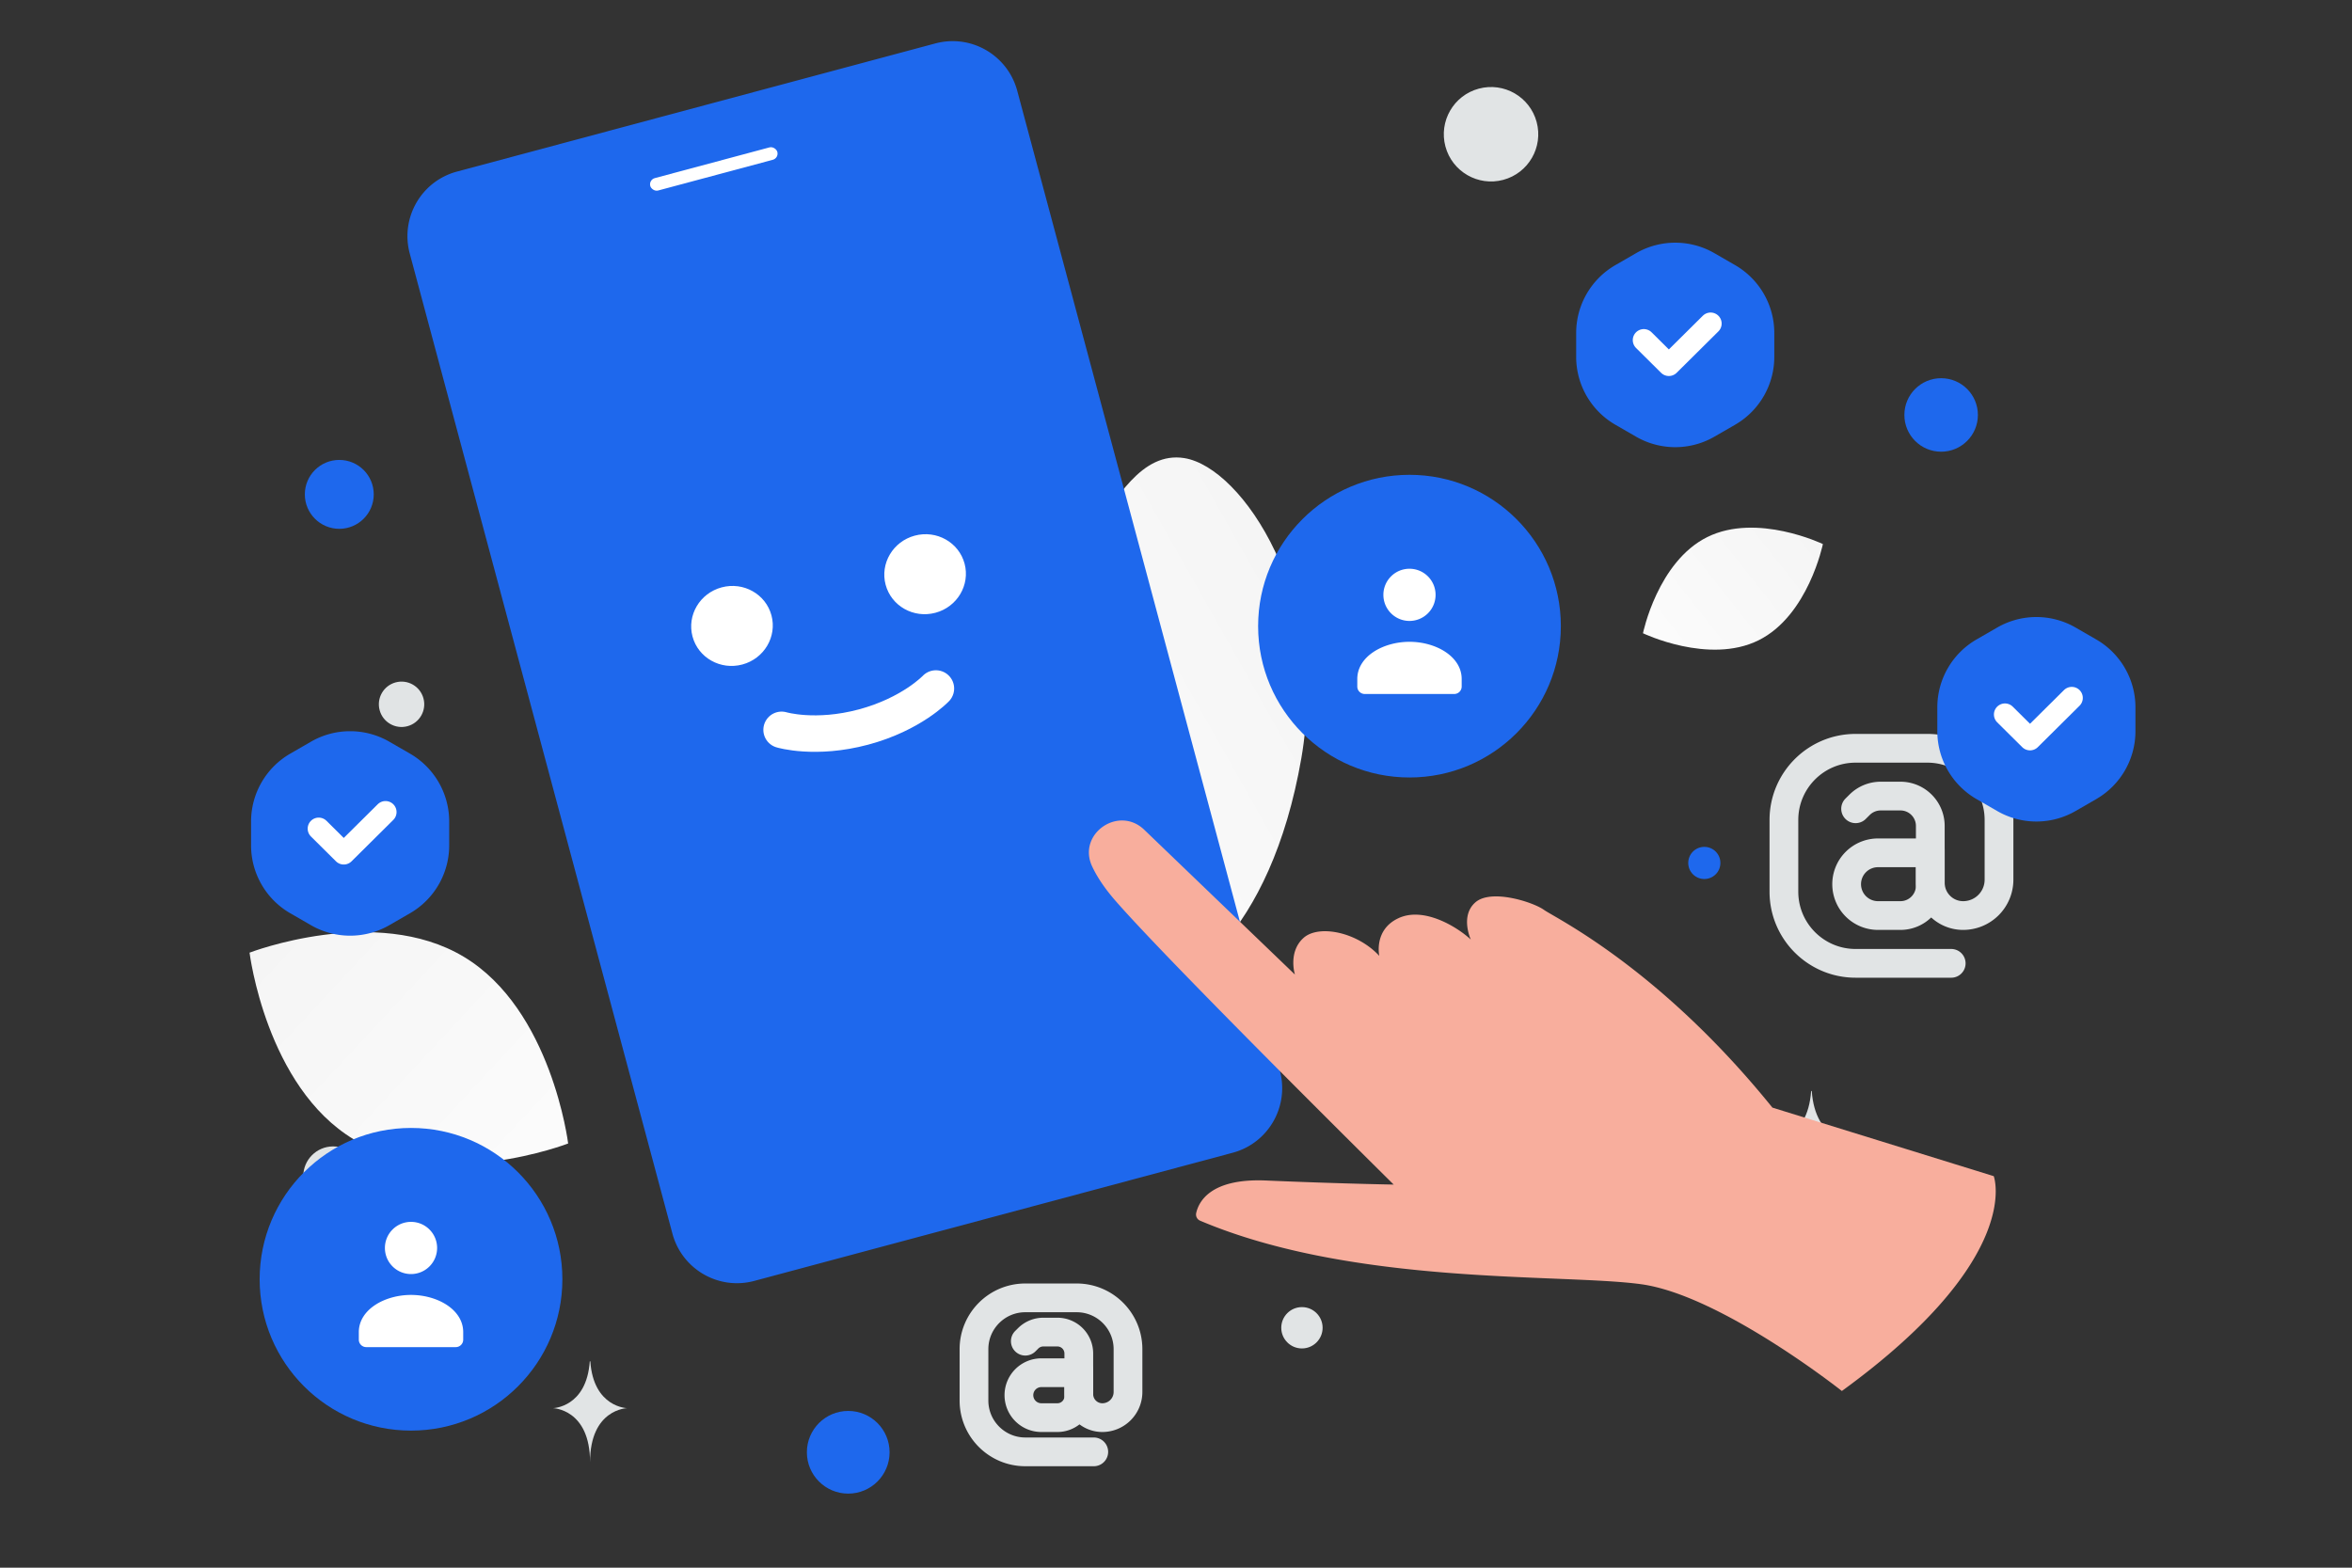<svg width="900" height="600" viewBox="0 0 900 600" fill="none" xmlns="http://www.w3.org/2000/svg"><rect x="0" y="0" width="900" height="600" fill="#333333" stroke="none"/><path fill="transparent" d="M0 0h900v600H0z"/><path d="M433.318 378.941c-18.216-3.987-26.162-22.436-32.51-53.933-4.77-23.689-9.427-45.198-3.879-72.027 3.877-18.777 11.873-35.138 20.575-47.951 9.426-13.884 19.403-32.296 35.667-29.704 22.342 3.566 55.407 53.419 44.801 114.819-11.659 67.45-46.849 92.701-64.654 88.796z" fill="url(#a)"/><path d="M672.92 245.058c-19.006 9.428-44.231-2.695-44.231-2.695s5.607-27.402 24.622-36.817c19.006-9.427 44.221 2.682 44.221 2.682s-5.606 27.402-24.612 36.83z" fill="url(#b)"/><path d="M135.462 436.125c33.656 20.172 81.942 1.525 81.942 1.525s-6.314-51.344-39.99-71.492c-33.656-20.172-81.921-1.548-81.921-1.548s6.313 51.344 39.969 71.515z" fill="url(#c)"/><circle cx="742.781" cy="158.815" r="14.065" transform="rotate(180 742.781 158.815)" fill="#1E68ED"/><circle cx="324.576" cy="555.829" r="15.823" transform="rotate(180 324.576 555.829)" fill="#1E68ED"/><circle r="13.185" transform="matrix(-1 0 0 1 129.83 189.211)" fill="#1E68ED"/><circle r="6.153" transform="matrix(-1 0 0 1 652.163 330.272)" fill="#1E68ED"/><circle r="7.911" transform="matrix(-1 0 0 1 498.19 508.177)" fill="#E1E4E5"/><circle r="11.427" transform="matrix(-1 0 0 1 127.472 450.192)" fill="#E1E4E5"/><circle r="8.697" transform="matrix(-1 0 0 1 240.108 105.114)" fill="#E1E4E5"/><circle r="9.669" transform="matrix(-1 0 0 1 349.095 377.63)" fill="#E1E4E5"/><circle r="8.683" transform="scale(1 -1) rotate(-75 -98.817 -234.901)" fill="#E1E4E5"/><circle r="11.551" transform="matrix(-1 0 0 1 374.146 85.246)" fill="#E1E4E5"/><ellipse rx="8.886" ry="7.108" transform="matrix(-1 0 0 1 571.127 419.301)" fill="#E1E4E5"/><circle r="18.071" transform="scale(1 -1) rotate(-75 251.794 -397.468)" fill="#E1E4E5"/><path d="M693.041 417.563h.232c1.377 19.503 15.881 19.803 15.881 19.803s-15.994.312-15.994 22.847c0-22.535-15.994-22.847-15.994-22.847s14.498-.3 15.875-19.803zM225.679 521.021h.206c1.221 17.651 14.091 17.923 14.091 17.923s-14.192.283-14.192 20.679c0-20.396-14.192-20.679-14.192-20.679s12.865-.272 14.087-17.923z" fill="#E1E4E5"/><path d="M366.724 15.835a25.29 25.29 0 0 0-1.697-.084c-.188-.003-.374-.01-.561-.008a36.55 36.55 0 0 0-1.197.032c-.191.008-.38.022-.572.037a31.658 31.658 0 0 0-1.186.114 28.307 28.307 0 0 0-1.191.171c-.261.044-.523.095-.784.148-.137.028-.275.05-.412.082-.399.087-.799.183-1.199.29L174.848 65.672a24.859 24.859 0 0 0-3.682 1.293c-.391.172-.779.353-1.157.542-9.874 4.94-15.569 15.852-13.767 26.96.138.855.322 1.71.551 2.564l81.833 305.408 18.671 69.678c2.869 10.71 12.099 18.01 22.523 18.91.046.005.092.006.138.008.516.041 1.036.066 1.555.074.188.004.374.01.564.008a38.703 38.703 0 0 0 1.197-.032c.191-.008.38-.022.572-.037.214-.015.428-.032.64-.055.183-.018.362-.038.544-.058a30.492 30.492 0 0 0 1.19-.172c.261-.044.523-.094.784-.147.137-.029.275-.051.412-.082.399-.088.799-.183 1.199-.29l183.08-49.057a25.85 25.85 0 0 0 2.491-.803c11.301-4.295 18.057-16.032 16.117-27.994a25.682 25.682 0 0 0-.551-2.565L407.92 104.423l-18.67-69.678c-2.875-10.71-12.106-18.009-22.526-18.91z" fill="#1E68ED"/><rect x="248.19" y="68.803" width="50.34" height="4.911" rx="2.456" transform="rotate(-15 248.19 68.803)" fill="#fff"/><path d="M299.078 279.33s12.899 3.872 31.356-1.074c18.457-4.945 27.692-14.748 27.692-14.748" stroke="#fff" stroke-width="13.962" stroke-linecap="round" stroke-linejoin="round"/><ellipse cx="280.098" cy="239.566" rx="15.637" ry="15.282" transform="rotate(-15 280.098 239.566)" fill="#fff"/><ellipse cx="353.994" cy="219.765" rx="15.637" ry="15.282" transform="rotate(-15 353.994 219.765)" fill="#fff"/><path d="M704.795 532.373s-46.286-36.659-76.786-40.862c-30.178-4.157-109.729.717-168.759-24.306a2.575 2.575 0 0 1-1.531-2.905c.937-4.273 5.367-13.371 26.648-12.488 27.701 1.196 48.933 1.562 48.933 1.562s-85.098-84.115-106.462-108.622c-4.22-4.837-7.073-9.199-8.933-13.165-5.795-12.37 10.102-23.48 19.95-14.009l57.644 55.406s-2.725-8.684 3.363-14.073c5.771-5.082 20.389-2.281 28.926 6.924 0 0-2.239-10.008 7.383-14.443 9.622-4.434 22.264 3.228 27.628 8.199 0 0-4.206-9.083 1.803-14.273 6.008-5.19 21.939-.132 26.214 2.921 4.274 3.054 44.171 22.154 87.399 75.676l84.696 26.233s11.855 31.343-58.116 82.225z" fill="#F8AE9D"/><path d="M738.634 326.401h-20.005a11.998 11.998 0 0 0-12.002 12.002v0a12 12 0 0 0 12.002 12.001h8.575c6.313 0 11.43-5.117 11.43-11.43v-22.861c0-6.313-5.117-11.43-11.43-11.43h-7.547c-3.03 0-5.936 1.203-8.081 3.343l-1.523 1.513" stroke="#E1E4E5" stroke-width="11" stroke-linecap="round" stroke-linejoin="round"/><path d="M746.634 368.697h-36.581c-15.151 0-27.434-12.283-27.434-27.434v-27.439c0-15.152 12.283-27.434 27.434-27.434h27.439c15.152 0 27.434 12.282 27.434 27.434v22.866a13.713 13.713 0 0 1-13.719 13.714v0c-6.944 0-12.573-5.629-12.573-12.572v-12.573M412.806 525.381h-14.325a8.587 8.587 0 0 0-8.593 8.594v0a8.589 8.589 0 0 0 8.593 8.593h6.141a8.184 8.184 0 0 0 8.184-8.185v-16.369a8.185 8.185 0 0 0-8.184-8.185h-5.404a8.2 8.2 0 0 0-5.787 2.394l-1.09 1.083" stroke="#E1E4E5" stroke-width="11" stroke-linecap="round" stroke-linejoin="round"/><path d="M418.534 555.667h-26.193c-10.849 0-19.644-8.795-19.644-19.644v-19.648c0-10.849 8.795-19.644 19.644-19.644h19.648c10.849 0 19.644 8.795 19.644 19.644v16.373a9.818 9.818 0 0 1-9.824 9.82v0a9.002 9.002 0 0 1-9.003-9.002v-9.003" stroke="#E1E4E5" stroke-width="11" stroke-linecap="round" stroke-linejoin="round"/><circle r="57.92" transform="matrix(-1 0 0 1 539.344 239.647)" fill="#1E68ED"/><path fill-rule="evenodd" clip-rule="evenodd" d="M559.316 259.912v2.85a2.852 2.852 0 0 1-2.853 2.849h-34.238a2.852 2.852 0 0 1-2.853-2.849v-2.896c0-8.624 9.866-14.227 19.972-14.227 10.106 0 19.972 5.606 19.972 14.227m-12.911-39.264c3.9 3.9 3.9 10.223 0 14.123-3.9 3.9-10.223 3.9-14.123 0-3.9-3.9-3.9-10.223 0-14.123 3.9-3.9 10.223-3.9 14.123 0z" fill="#fff"/><circle r="57.92" transform="matrix(-1 0 0 1 157.275 489.618)" fill="#1E68ED"/><path fill-rule="evenodd" clip-rule="evenodd" d="M177.248 509.882v2.85a2.853 2.853 0 0 1-2.853 2.85h-34.239a2.853 2.853 0 0 1-2.853-2.85v-2.896c0-8.624 9.867-14.227 19.973-14.227 10.106 0 19.972 5.606 19.972 14.227m-12.911-39.264c3.9 3.9 3.9 10.223 0 14.123-3.9 3.9-10.223 3.9-14.123 0-3.9-3.9-3.9-10.223 0-14.123 3.9-3.899 10.223-3.899 14.123 0z" fill="#fff"/><path d="M764.229 240.179a30 30 0 0 1 30 0l7.907 4.564a30 30 0 0 1 15 25.981v9.13a30 30 0 0 1-15 25.981l-7.907 4.565a30 30 0 0 1-30 0l-7.907-4.565a30 30 0 0 1-15-25.981v-9.13a30 30 0 0 1 15-25.981l7.907-4.564z" fill="#1E68ED"/><path d="m792.768 267.112-15.978 15.85-9.586-9.51" stroke="#fff" stroke-width="8.45" stroke-linecap="round" stroke-linejoin="round"/><path d="M118.981 283.873a30 30 0 0 1 30 0l7.907 4.564a30 30 0 0 1 15 25.981v9.13a30 30 0 0 1-15 25.981l-7.907 4.565a30 30 0 0 1-30 0l-7.907-4.565a30 30 0 0 1-15-25.981v-9.13a30 30 0 0 1 15-25.981l7.907-4.564z" fill="#1E68ED"/><path d="m147.519 310.806-15.977 15.85-9.586-9.51" stroke="#fff" stroke-width="8.45" stroke-linecap="round" stroke-linejoin="round"/><path d="M626.034 96.903a30 30 0 0 1 30 0l7.907 4.565a30 30 0 0 1 15 25.981v9.13a30 30 0 0 1-15 25.98l-7.907 4.565a30 30 0 0 1-30 0l-7.907-4.565a30 30 0 0 1-15-25.98v-9.13a30 30 0 0 1 15-25.981l7.907-4.565z" fill="#1E68ED"/><path d="m654.572 123.837-15.977 15.849-9.586-9.51" stroke="#fff" stroke-width="8.45" stroke-linecap="round" stroke-linejoin="round"/><defs><linearGradient id="a" x1="314.586" y1="350.869" x2="640.223" y2="166.921" gradientUnits="userSpaceOnUse"><stop stop-color="#fff"/><stop offset="1" stop-color="#EEE"/></linearGradient><linearGradient id="b" x1="599.937" y1="274.466" x2="756.695" y2="150.47" gradientUnits="userSpaceOnUse"><stop stop-color="#fff"/><stop offset="1" stop-color="#EEE"/></linearGradient><linearGradient id="c" x1="265.702" y1="501.056" x2="-5.106" y2="249.439" gradientUnits="userSpaceOnUse"><stop stop-color="#fff"/><stop offset="1" stop-color="#EEE"/></linearGradient></defs></svg>